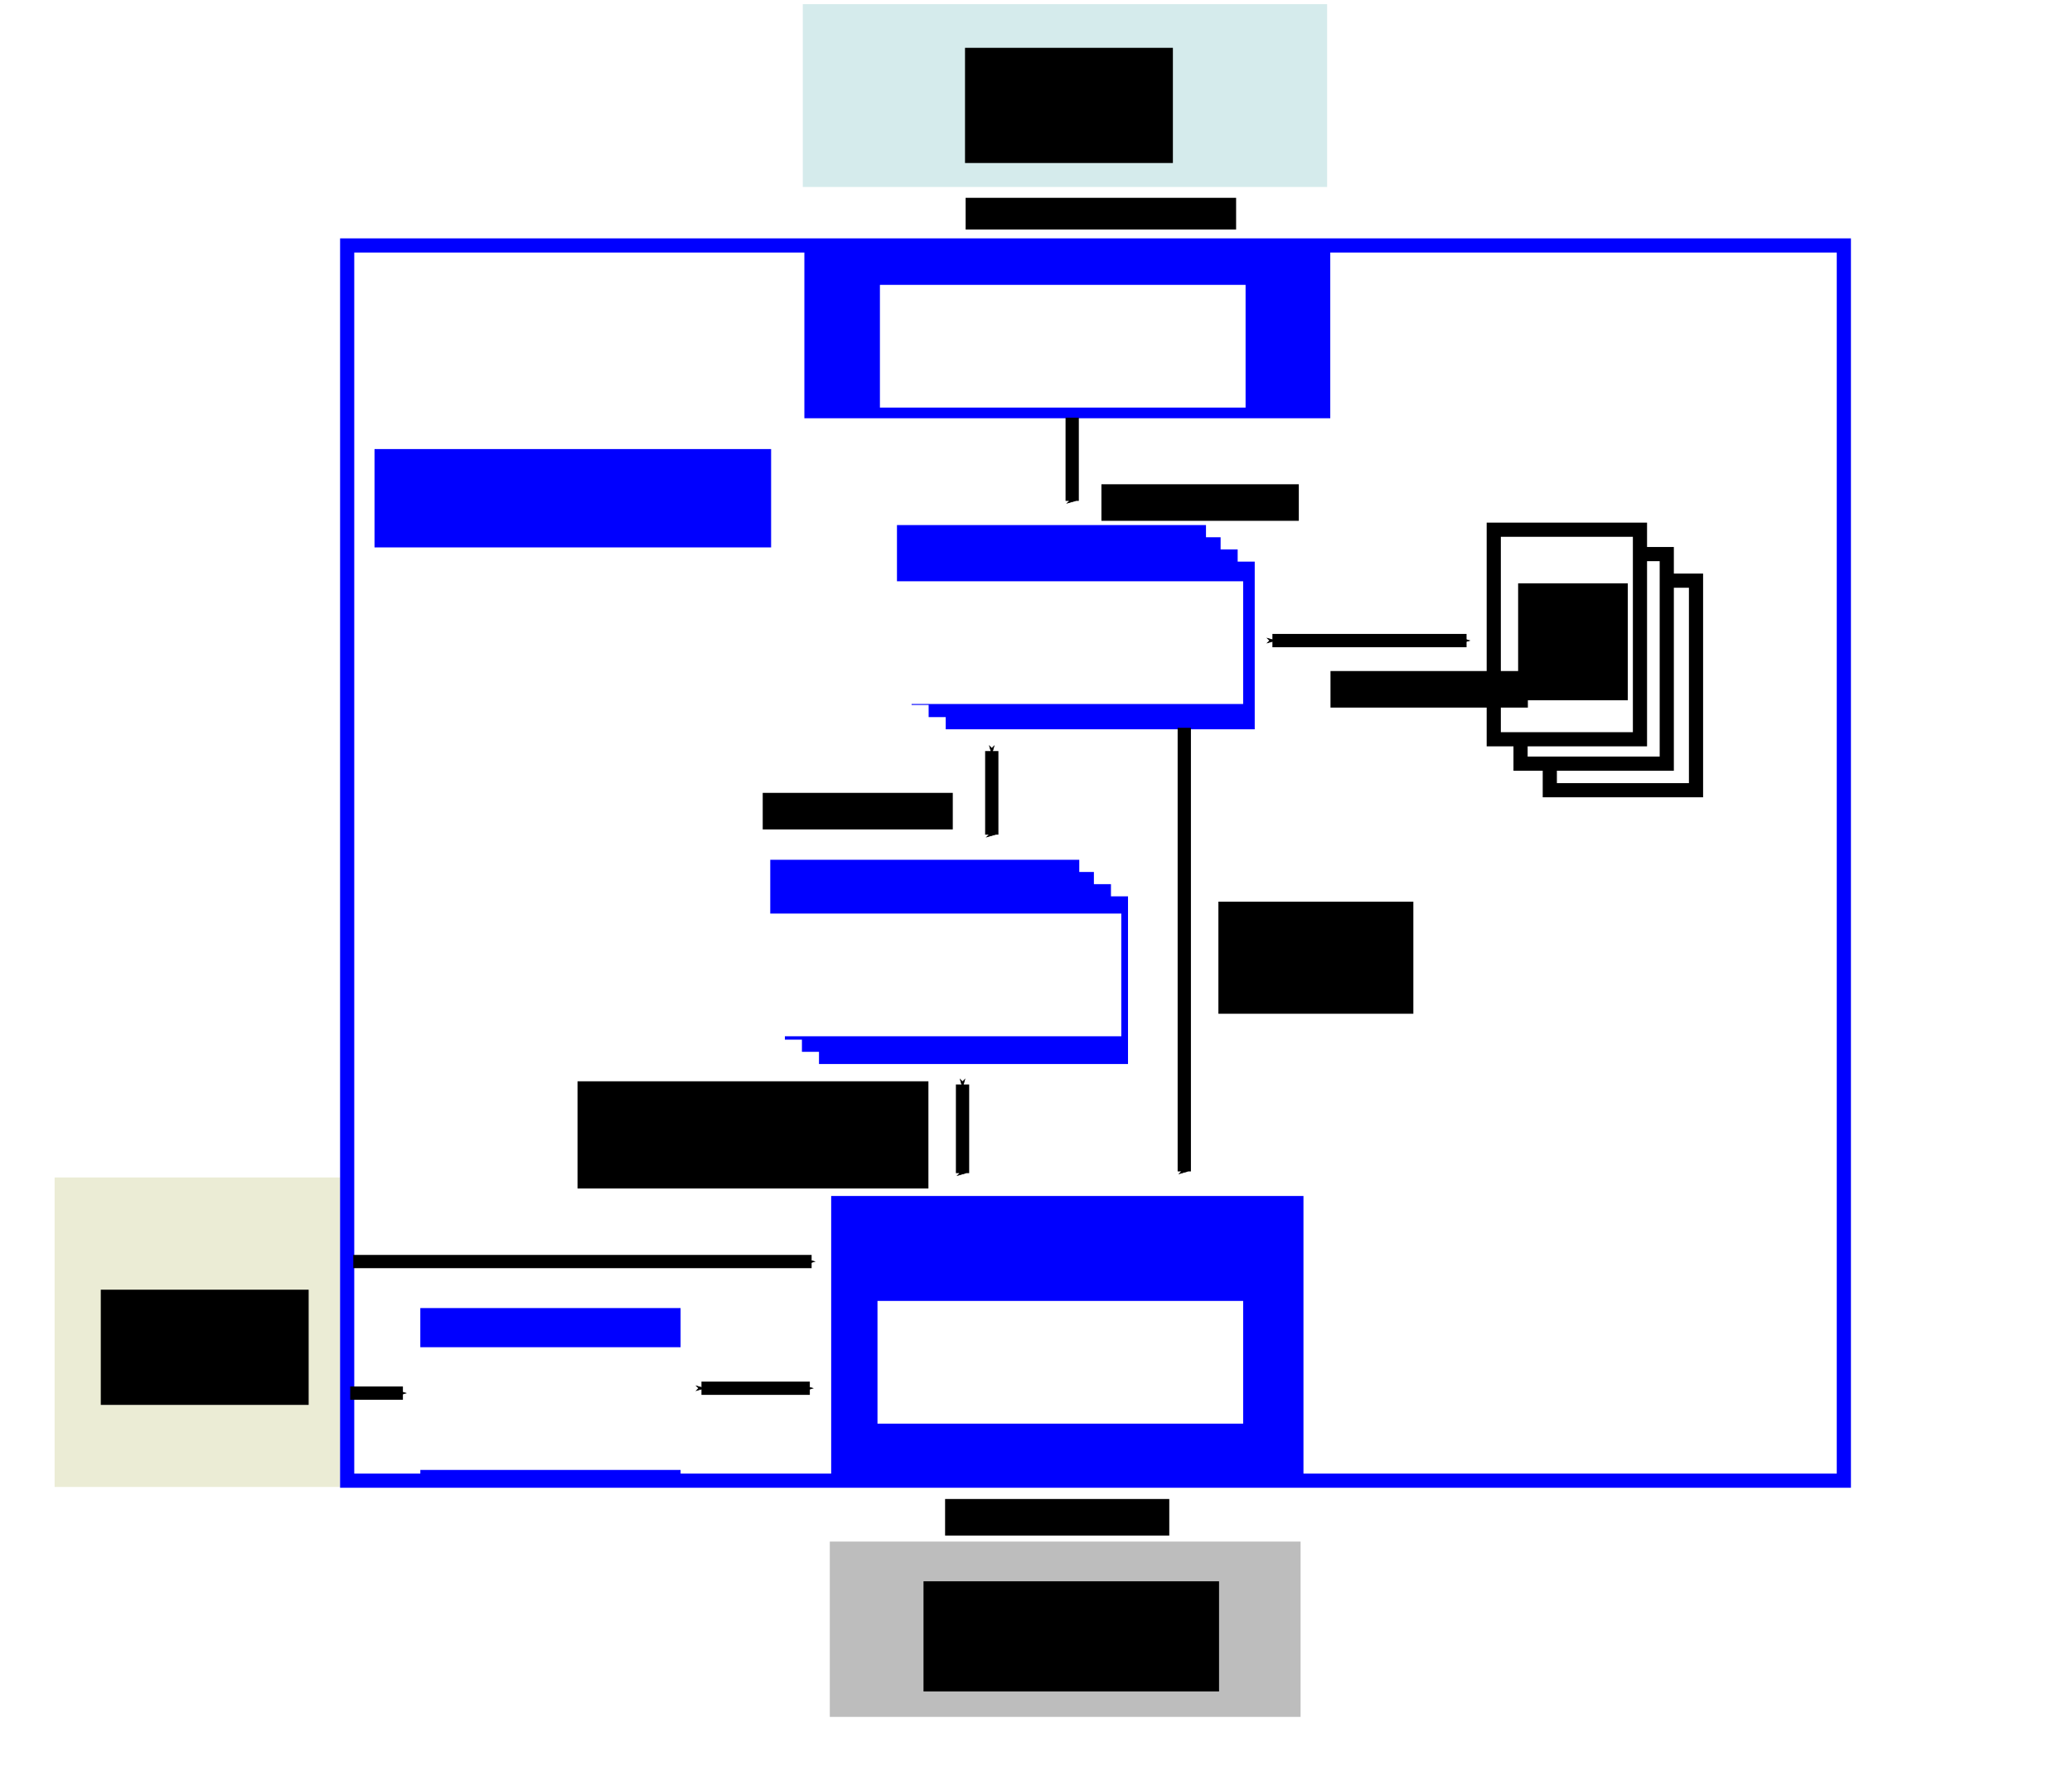 <?xml version="1.0" encoding="UTF-8" standalone="no"?>
<!-- Created with Inkscape (http://www.inkscape.org/) -->
<svg
   xmlns:dc="http://purl.org/dc/elements/1.1/"
   xmlns:cc="http://creativecommons.org/ns#"
   xmlns:rdf="http://www.w3.org/1999/02/22-rdf-syntax-ns#"
   xmlns:svg="http://www.w3.org/2000/svg"
   xmlns="http://www.w3.org/2000/svg"
   xmlns:sodipodi="http://sodipodi.sourceforge.net/DTD/sodipodi-0.dtd"
   xmlns:inkscape="http://www.inkscape.org/namespaces/inkscape"
   width="585"
   height="500"
   id="svg2"
   sodipodi:version="0.32"
   inkscape:version="0.46"
   version="1.0"
   sodipodi:docname="rules system events.svg"
   inkscape:output_extension="org.inkscape.output.svg.inkscape">
  <defs
     id="defs4">
    <marker
       inkscape:stockid="Arrow1Send"
       orient="auto"
       refY="0.0"
       refX="0.0"
       id="Arrow1Send"
       style="overflow:visible;">
      <path
         id="path4408"
         d="M 0.0,0.0 L 5.0,-5.0 L -12.5,0.0 L 5.0,5.0 L 0.0,0.0 z "
         style="fill-rule:evenodd;stroke:#000000;stroke-width:1.0pt;marker-start:none;"
         transform="scale(0.2) rotate(180) translate(6,0)" />
    </marker>
    <marker
       inkscape:stockid="Arrow1Sstart"
       orient="auto"
       refY="0.0"
       refX="0.0"
       id="Arrow1Sstart"
       style="overflow:visible">
      <path
         id="path4405"
         d="M 0.0,0.0 L 5.0,-5.0 L -12.5,0.0 L 5.0,5.0 L 0.0,0.0 z "
         style="fill-rule:evenodd;stroke:#000000;stroke-width:1.0pt;marker-start:none"
         transform="scale(0.2) translate(6,0)" />
    </marker>
    <marker
       inkscape:stockid="Arrow1Mstart"
       orient="auto"
       refY="0.0"
       refX="0.0"
       id="Arrow1Mstart"
       style="overflow:visible">
      <path
         id="path4399"
         d="M 0.0,0.0 L 5.0,-5.0 L -12.5,0.0 L 5.0,5.0 L 0.0,0.0 z "
         style="fill-rule:evenodd;stroke:#000000;stroke-width:1.0pt;marker-start:none"
         transform="scale(0.4) translate(10,0)" />
    </marker>
    <marker
       inkscape:stockid="Arrow1Lstart"
       orient="auto"
       refY="0.0"
       refX="0.0"
       id="Arrow1Lstart"
       style="overflow:visible">
      <path
         id="path4393"
         d="M 0.0,0.0 L 5.0,-5.0 L -12.5,0.0 L 5.0,5.0 L 0.0,0.0 z "
         style="fill-rule:evenodd;stroke:#000000;stroke-width:1.0pt;marker-start:none"
         transform="scale(0.8) translate(12.5,0)" />
    </marker>
    <inkscape:perspective
       sodipodi:type="inkscape:persp3d"
       inkscape:vp_x="0 : 526.18109 : 1"
       inkscape:vp_y="0 : 1000 : 0"
       inkscape:vp_z="744.09448 : 526.18109 : 1"
       inkscape:persp3d-origin="372.04724 : 350.78739 : 1"
       id="perspective10" />
    <inkscape:perspective
       id="perspective2392"
       inkscape:persp3d-origin="372.04724 : 350.78739 : 1"
       inkscape:vp_z="744.09448 : 526.18109 : 1"
       inkscape:vp_y="0 : 1000 : 0"
       inkscape:vp_x="0 : 526.18109 : 1"
       sodipodi:type="inkscape:persp3d" />
    <inkscape:perspective
       id="perspective2409"
       inkscape:persp3d-origin="372.04724 : 350.78739 : 1"
       inkscape:vp_z="744.09448 : 526.18109 : 1"
       inkscape:vp_y="0 : 1000 : 0"
       inkscape:vp_x="0 : 526.18109 : 1"
       sodipodi:type="inkscape:persp3d" />
  </defs>
  <sodipodi:namedview
     id="base"
     pagecolor="#ffffff"
     bordercolor="#666666"
     borderopacity="1.0"
     gridtolerance="10000"
     guidetolerance="10"
     objecttolerance="10"
     inkscape:pageopacity="0.0"
     inkscape:pageshadow="2"
     inkscape:zoom="1.4534973"
     inkscape:cx="202.9217"
     inkscape:cy="253.19069"
     inkscape:document-units="px"
     inkscape:current-layer="layer1"
     showgrid="false"
     width="764px"
     height="989px"
     inkscape:window-width="1280"
     inkscape:window-height="977"
     inkscape:window-x="0"
     inkscape:window-y="20" />
  <g
     inkscape:label="Layer 1"
     inkscape:groupmode="layer"
     id="layer1">
    <rect
       y="163.954"
       x="437.565"
       height="59.168"
       width="41.28"
       id="rect3362"
       style="fill:#ffffff;fill-opacity:1;stroke:#000000;stroke-width:4;stroke-miterlimit:4;stroke-dasharray:none;stroke-dashoffset:0;stroke-opacity:1" />
    <rect
       style="fill:#ffffff;fill-opacity:1;stroke:#000000;stroke-width:4;stroke-miterlimit:4;stroke-dasharray:none;stroke-dashoffset:0;stroke-opacity:1"
       id="rect3360"
       width="41.28"
       height="59.168"
       x="429.309"
       y="156.45" />
    <rect
       style="fill:#ebecd5;fill-opacity:1;stroke:none;stroke-width:4;stroke-miterlimit:4;stroke-dasharray:none;stroke-dashoffset:0;stroke-opacity:1"
       id="rect3344"
       width="80.61"
       height="87.395"
       x="15.423"
       y="332.463" />
    <rect
       style="fill:#0000ff;fill-opacity:1;stroke:#0000ff;stroke-width:4;stroke-miterlimit:4;stroke-dasharray:none;stroke-dashoffset:0;stroke-opacity:1"
       id="rect3320"
       width="83.247"
       height="43.344"
       x="259.374"
       y="153.698" />
    <rect
       y="157.138"
       x="264.19"
       height="43.344"
       width="83.247"
       id="rect3322"
       style="fill:#0000ff;fill-opacity:1;stroke:#0000ff;stroke-width:4;stroke-miterlimit:4;stroke-dasharray:none;stroke-dashoffset:0;stroke-opacity:1" />
    <rect
       style="fill:#0000ff;fill-opacity:1;stroke:#0000ff;stroke-width:4;stroke-miterlimit:4;stroke-dasharray:none;stroke-dashoffset:0;stroke-opacity:1"
       id="rect3324"
       width="83.247"
       height="43.344"
       x="269.006"
       y="160.578" />
    <rect
       style="fill:#0000ff;fill-opacity:1;stroke:#0000ff;stroke-width:5.176;stroke-miterlimit:4;stroke-dasharray:none;stroke-dashoffset:0;stroke-opacity:1"
       id="rect3268"
       width="143.303"
       height="42.167"
       x="229.691"
       y="73.343" />
    <rect
       style="fill:none;fill-opacity:1;stroke:#0000ff;stroke-width:4;stroke-miterlimit:4;stroke-dasharray:none;stroke-dashoffset:0;stroke-opacity:1"
       id="rect2451"
       width="422.563"
       height="348.776"
       x="98.02"
       y="69.306" />
    <rect
       y="435.281"
       x="234.282"
       height="49.497"
       width="132.917"
       id="rect3231"
       style="fill:#bdbdbd;fill-opacity:1;stroke:none;stroke-width:4;stroke-miterlimit:4;stroke-dasharray:none;stroke-dashoffset:0;stroke-opacity:1" />
    <rect
       style="fill:#d5ebec;fill-opacity:1;stroke:none;stroke-width:4;stroke-miterlimit:4;stroke-dasharray:none;stroke-dashoffset:0;stroke-opacity:1"
       id="rect3229"
       width="148.034"
       height="51.619"
       x="226.656"
       y="1.175" />
    <flowRoot
       xml:space="preserve"
       id="flowRoot3233"
       style="font-size:12px;font-style:normal;font-weight:normal;text-align:center;text-anchor:middle;fill:#000000;fill-opacity:1;stroke:none;stroke-width:1px;stroke-linecap:butt;stroke-linejoin:miter;stroke-opacity:1;font-family:Bitstream Vera Sans"
       transform="translate(190.434,-18.002)"><flowRegion
         id="flowRegion3235"><rect
           id="rect3237"
           width="58.69"
           height="32.527"
           x="82.024"
           y="31.504"
           style="text-align:center;text-anchor:middle" /></flowRegion><flowPara
         id="flowPara3239">Load</flowPara><flowPara
         id="flowPara3241">UI</flowPara></flowRoot>    <flowRoot
       transform="translate(166.41,48.931)"
       style="font-size:12px;font-style:normal;font-weight:normal;text-align:center;text-anchor:middle;fill:#ffffff;fill-opacity:1;stroke:none;stroke-width:1px;stroke-linecap:butt;stroke-linejoin:miter;stroke-opacity:1;font-family:Bitstream Vera Sans"
       id="flowRoot3283"
       xml:space="preserve"><flowRegion
         id="flowRegion3285"><rect
           style="text-align:center;text-anchor:middle;fill:#ffffff"
           y="31.504"
           x="82.024"
           height="34.648"
           width="103.238"
           id="rect3287" /></flowRegion><flowPara
         id="flowPara3291">System</flowPara><flowPara
         id="flowPara3266">Loader</flowPara></flowRoot>    <flowRoot
       transform="translate(23.717,95.294)"
       style="font-size:12px;font-style:italic;font-variant:normal;font-weight:normal;font-stretch:normal;text-align:center;line-height:125%;writing-mode:lr-tb;text-anchor:middle;fill:#0000ff;fill-opacity:1;stroke:none;stroke-width:1px;stroke-linecap:butt;stroke-linejoin:miter;stroke-opacity:1;font-family:Bitstream Vera Sans;-inkscape-font-specification:Bitstream Vera Sans Italic"
       id="flowRoot3303"
       xml:space="preserve"><flowRegion
         id="flowRegion3305"><rect
           style="font-size:12px;font-style:italic;font-variant:normal;font-weight:normal;font-stretch:normal;text-align:center;line-height:125%;writing-mode:lr-tb;text-anchor:middle;fill:#0000ff;font-family:Bitstream Vera Sans;-inkscape-font-specification:Bitstream Vera Sans Italic"
           y="31.504"
           x="82.024"
           height="27.768"
           width="111.971"
           id="rect3307" /></flowRegion><flowPara
         id="flowPara3242">Rules Persistence</flowPara><flowPara
         id="flowPara3318">System</flowPara></flowRoot>    <flowRoot
       xml:space="preserve"
       id="flowRoot3313"
       style="font-size:12px;font-style:normal;font-weight:normal;text-align:center;text-anchor:middle;fill:#000000;fill-opacity:1;stroke:none;stroke-width:1px;stroke-linecap:butt;stroke-linejoin:miter;stroke-opacity:1;font-family:Bitstream Vera Sans"
       transform="translate(-53.568,332.653)"><flowRegion
         id="flowRegion3315"><rect
           id="rect3317"
           width="58.69"
           height="32.527"
           x="82.024"
           y="31.504"
           style="text-align:center;text-anchor:middle" /></flowRegion><flowPara
         id="flowPara3321">System</flowPara><flowPara
         id="flowPara3369">Startup</flowPara></flowRoot>    <flowRoot
       transform="translate(178.716,414.988)"
       style="font-size:12px;font-style:normal;font-weight:normal;text-align:center;text-anchor:middle;fill:#000000;fill-opacity:1;stroke:none;stroke-width:1px;stroke-linecap:butt;stroke-linejoin:miter;stroke-opacity:1;font-family:Bitstream Vera Sans"
       id="flowRoot3323"
       xml:space="preserve"><flowRegion
         id="flowRegion3325"><rect
           style="text-align:center;text-anchor:middle"
           y="31.504"
           x="82.024"
           height="31.113"
           width="83.439"
           id="rect3327" /></flowRegion><flowPara
         id="flowPara3331">Rules</flowPara><flowPara
         id="flowPara3365">Data Store</flowPara></flowRoot>    <rect
       y="150.258"
       x="255.246"
       height="43.344"
       width="83.247"
       id="rect3270"
       style="fill:#0000ff;fill-opacity:1;stroke:#0000ff;stroke-width:4;stroke-miterlimit:4;stroke-dasharray:none;stroke-dashoffset:0;stroke-opacity:1" />
    <flowRoot
       xml:space="preserve"
       id="flowRoot3272"
       style="font-size:12px;font-style:normal;font-weight:normal;text-align:center;text-anchor:middle;fill:#ffffff;fill-opacity:1;stroke:none;stroke-width:1px;stroke-linecap:butt;stroke-linejoin:miter;stroke-opacity:1;font-family:Bitstream Vera Sans"
       transform="translate(165.722,132.626)"><flowRegion
         id="flowRegion3274"><rect
           id="rect3276"
           width="103.238"
           height="34.648"
           x="82.024"
           y="31.504"
           style="text-align:center;text-anchor:middle;fill:#ffffff" /></flowRegion><flowPara
         id="flowPara3280">File</flowPara><flowPara
         id="flowPara3308">Loaders</flowPara></flowRoot>    <rect
       y="340.893"
       x="237.867"
       height="72.599"
       width="126.95"
       id="rect3294"
       style="fill:#0000ff;fill-opacity:1;stroke:#0000ff;stroke-width:6.393;stroke-miterlimit:4;stroke-dasharray:none;stroke-dashoffset:0;stroke-opacity:1" />
    <flowRoot
       xml:space="preserve"
       id="flowRoot3296"
       style="font-size:12px;font-style:normal;font-weight:normal;text-align:center;text-anchor:middle;fill:#ffffff;fill-opacity:1;stroke:none;stroke-width:1px;stroke-linecap:butt;stroke-linejoin:miter;stroke-opacity:1;font-family:Bitstream Vera Sans"
       transform="translate(165.722,335.825)"><flowRegion
         id="flowRegion3298"><rect
           id="rect3300"
           width="103.238"
           height="34.648"
           x="82.024"
           y="31.504"
           style="text-align:center;text-anchor:middle;fill:#ffffff" /></flowRegion><flowPara
         id="flowPara3304">Load</flowPara><flowPara
         id="flowPara3316">Context</flowPara></flowRoot>    <rect
       y="248.209"
       x="223.599"
       height="43.344"
       width="83.247"
       id="rect3326"
       style="fill:#0000ff;fill-opacity:1;stroke:#0000ff;stroke-width:4;stroke-miterlimit:4;stroke-dasharray:none;stroke-dashoffset:0;stroke-opacity:1" />
    <rect
       style="fill:#0000ff;fill-opacity:1;stroke:#0000ff;stroke-width:4;stroke-miterlimit:4;stroke-dasharray:none;stroke-dashoffset:0;stroke-opacity:1"
       id="rect3328"
       width="83.247"
       height="43.344"
       x="228.415"
       y="251.649" />
    <rect
       y="255.089"
       x="233.231"
       height="43.344"
       width="83.247"
       id="rect3330"
       style="fill:#0000ff;fill-opacity:1;stroke:#0000ff;stroke-width:4;stroke-miterlimit:4;stroke-dasharray:none;stroke-dashoffset:0;stroke-opacity:1" />
    <rect
       style="fill:#0000ff;fill-opacity:1;stroke:#0000ff;stroke-width:4;stroke-miterlimit:4;stroke-dasharray:none;stroke-dashoffset:0;stroke-opacity:1"
       id="rect3332"
       width="83.247"
       height="43.344"
       x="219.471"
       y="244.769" />
    <flowRoot
       transform="translate(131.322,226.45)"
       style="font-size:12px;font-style:normal;font-weight:normal;text-align:center;text-anchor:middle;fill:#ffffff;fill-opacity:1;stroke:none;stroke-width:1px;stroke-linecap:butt;stroke-linejoin:miter;stroke-opacity:1;font-family:Bitstream Vera Sans"
       id="flowRoot3284"
       xml:space="preserve"><flowRegion
         id="flowRegion3286"><rect
           style="text-align:center;text-anchor:middle;fill:#ffffff"
           y="31.504"
           x="82.024"
           height="34.648"
           width="103.238"
           id="rect3288" /></flowRegion><flowPara
         id="flowPara3292">LST</flowPara><flowPara
         id="flowPara3312">Tokens</flowPara></flowRoot>    <rect
       style="fill:#ffffff;fill-opacity:1;stroke:#000000;stroke-width:4;stroke-miterlimit:4;stroke-dasharray:none;stroke-dashoffset:0;stroke-opacity:1"
       id="rect3346"
       width="41.28"
       height="59.168"
       x="421.741"
       y="149.57" />
    <flowRoot
       xml:space="preserve"
       id="flowRoot3350"
       style="font-size:12px;font-style:normal;font-weight:normal;fill:#000000;fill-opacity:1;stroke:none;stroke-width:1px;stroke-linecap:butt;stroke-linejoin:miter;stroke-opacity:1;font-family:Bitstream Vera Sans"
       transform="translate(396.974,-17.44)"><flowRegion
         id="flowRegion3352"><rect
           id="rect3354"
           width="30.96"
           height="33.024"
           x="31.648"
           y="182.146" /></flowRegion><flowPara
         id="flowPara3356">LST</flowPara><flowPara
         id="flowPara3358">Files</flowPara></flowRoot>    <path
       style="fill:none;fill-rule:evenodd;stroke:#000000;stroke-width:3.75;stroke-linecap:butt;stroke-linejoin:miter;marker-start:none;marker-mid:none;marker-end:url(#Arrow1Send);stroke-miterlimit:4;stroke-dasharray:none;stroke-opacity:1"
       d="M 302.718,117.934 C 302.718,118.319 302.718,141.425 302.718,141.425"
       id="path3879" />
    <path
       id="path6755"
       d="M 280.014,212.073 C 280.014,212.46 280.014,235.674 280.014,235.674"
       style="fill:none;fill-rule:evenodd;stroke:#000000;stroke-width:3.75;stroke-linecap:butt;stroke-linejoin:miter;marker-start:url(#Arrow1Sstart);marker-mid:none;marker-end:url(#Arrow1Send);stroke-miterlimit:4;stroke-dasharray:none;stroke-opacity:1" />
    <path
       style="fill:none;fill-rule:evenodd;stroke:#000000;stroke-width:3.75;stroke-linecap:butt;stroke-linejoin:miter;marker-start:url(#Arrow1Sstart);marker-mid:none;marker-end:url(#Arrow1Send);stroke-miterlimit:4;stroke-dasharray:none;stroke-opacity:1"
       d="M 271.758,306.206 C 271.758,306.617 271.758,331.252 271.758,331.252"
       id="path6757" />
    <path
       style="fill:none;fill-rule:evenodd;stroke:#000000;stroke-width:3.75;stroke-linecap:butt;stroke-linejoin:miter;marker-start:url(#Arrow1Sstart);marker-mid:none;marker-end:url(#Arrow1Send);stroke-miterlimit:4;stroke-dasharray:none;stroke-opacity:1"
       d="M 414.061,180.874 C 413.162,180.874 359.246,180.874 359.246,180.874"
       id="path6761" />
    <path
       style="fill:none;fill-rule:evenodd;stroke:#000000;stroke-width:3.75;stroke-linecap:butt;stroke-linejoin:miter;marker-start:url(#Arrow1Sstart);marker-mid:none;marker-end:none;stroke-miterlimit:4;stroke-dasharray:none;stroke-opacity:1"
       d="M 229.15,356.209 C 227.028,356.209 99.746,356.209 99.746,356.209"
       id="path6763" />
    <path
       style="fill:none;fill-rule:evenodd;stroke:#000000;stroke-width:3.75;stroke-linecap:butt;stroke-linejoin:miter;marker-start:none;marker-mid:none;marker-end:url(#Arrow1Send);stroke-miterlimit:4;stroke-dasharray:none;stroke-opacity:1"
       d="M 334.366,205.502 C 334.366,207.556 334.366,330.768 334.366,330.768"
       id="path8384" />
    <flowRoot
       xml:space="preserve"
       id="flowRoot8919"
       style="font-size:8px;font-style:normal;font-variant:normal;font-weight:normal;font-stretch:normal;text-align:start;line-height:125%;writing-mode:lr-tb;text-anchor:start;fill:#000000;fill-opacity:1;stroke:none;stroke-width:1px;stroke-linecap:butt;stroke-linejoin:miter;stroke-opacity:1;font-family:Bitstream Vera Sans;-inkscape-font-specification:Bitstream Vera Sans"
       transform="translate(-2.064,2.752)"><flowRegion
         id="flowRegion8921"><rect
           id="rect8923"
           width="55.728"
           height="10.32"
           x="313.038"
           y="133.986"
           style="font-size:8px;font-style:normal;font-variant:normal;font-weight:normal;font-stretch:normal;text-align:start;line-height:125%;writing-mode:lr-tb;text-anchor:start;font-family:Bitstream Vera Sans;-inkscape-font-specification:Bitstream Vera Sans" /></flowRegion><flowPara
         id="flowPara8925">loadLstFiles()</flowPara></flowRoot>    <flowRoot
       transform="translate(30.96,120.607)"
       style="font-size:8px;font-style:normal;font-variant:normal;font-weight:normal;font-stretch:normal;text-align:start;line-height:125%;writing-mode:lr-tb;text-anchor:start;fill:#000000;fill-opacity:1;stroke:none;stroke-width:1px;stroke-linecap:butt;stroke-linejoin:miter;stroke-opacity:1;font-family:Bitstream Vera Sans;-inkscape-font-specification:Bitstream Vera Sans"
       id="flowRoot9460"
       xml:space="preserve"><flowRegion
         id="flowRegion9462"><rect
           style="font-size:8px;font-style:normal;font-variant:normal;font-weight:normal;font-stretch:normal;text-align:start;line-height:125%;writing-mode:lr-tb;text-anchor:start;font-family:Bitstream Vera Sans;-inkscape-font-specification:Bitstream Vera Sans"
           y="133.986"
           x="313.038"
           height="31.648"
           width="55.04"
           id="rect9464" /></flowRegion><flowPara
         id="flowPara9492">commit()</flowPara><flowPara
         id="flowPara9496">or</flowPara><flowPara
         id="flowPara9500">rollback()</flowPara><flowPara
         id="flowPara9498" /></flowRoot>    <flowRoot
       xml:space="preserve"
       id="flowRoot9468"
       style="font-size:8px;font-style:normal;font-variant:normal;font-weight:normal;font-stretch:normal;text-align:end;line-height:125%;writing-mode:lr-tb;text-anchor:end;fill:#000000;fill-opacity:1;stroke:none;stroke-width:1px;stroke-linecap:butt;stroke-linejoin:miter;stroke-opacity:1;font-family:Bitstream Vera Sans;-inkscape-font-specification:Bitstream Vera Sans"
       transform="translate(-97.695,89.887)"><flowRegion
         id="flowRegion9470"><rect
           id="rect9472"
           width="53.664"
           height="10.32"
           x="313.038"
           y="133.986"
           style="font-size:8px;font-style:normal;font-variant:normal;font-weight:normal;font-stretch:normal;text-align:end;line-height:125%;writing-mode:lr-tb;text-anchor:end;font-family:Bitstream Vera Sans;-inkscape-font-specification:Bitstream Vera Sans" /></flowRegion><flowPara
         id="flowPara9474">parse()</flowPara><flowPara
         id="flowPara9506" /><flowPara
         id="flowPara9504" /></flowRoot>    <flowRoot
       transform="translate(-149.983,171.327)"
       style="font-size:8px;font-style:normal;font-variant:normal;font-weight:normal;font-stretch:normal;text-align:end;line-height:125%;writing-mode:lr-tb;text-anchor:end;fill:#000000;fill-opacity:1;stroke:none;stroke-width:1px;stroke-linecap:butt;stroke-linejoin:miter;stroke-opacity:1;font-family:Bitstream Vera Sans;-inkscape-font-specification:Bitstream Vera Sans"
       id="flowRoot9476"
       xml:space="preserve"><flowRegion
         id="flowRegion9478"><rect
           style="font-size:8px;font-style:normal;font-variant:normal;font-weight:normal;font-stretch:normal;text-align:end;line-height:125%;writing-mode:lr-tb;text-anchor:end;font-family:Bitstream Vera Sans;-inkscape-font-specification:Bitstream Vera Sans"
           y="133.986"
           x="313.038"
           height="30.272"
           width="99.071"
           id="rect9480" /></flowRegion><flowPara
         id="flowPara9508">put*()</flowPara><flowPara
         id="flowPara9512">add*()</flowPara><flowPara
         id="flowPara9516">getReference*()</flowPara><flowPara
         id="flowPara9514" /></flowRoot>    <flowRoot
       xml:space="preserve"
       id="flowRoot9484"
       style="font-size:8px;font-style:normal;font-variant:normal;font-weight:normal;font-stretch:normal;text-align:start;line-height:125%;writing-mode:lr-tb;text-anchor:start;fill:#000000;fill-opacity:1;stroke:none;stroke-width:1px;stroke-linecap:butt;stroke-linejoin:miter;stroke-opacity:1;font-family:Bitstream Vera Sans;-inkscape-font-specification:Bitstream Vera Sans"
       transform="translate(62.608,55.488)"><flowRegion
         id="flowRegion9486"><rect
           id="rect9488"
           width="55.728"
           height="10.32"
           x="313.038"
           y="133.986"
           style="font-size:8px;font-style:normal;font-variant:normal;font-weight:normal;font-stretch:normal;text-align:start;line-height:125%;writing-mode:lr-tb;text-anchor:start;font-family:Bitstream Vera Sans;-inkscape-font-specification:Bitstream Vera Sans" /></flowRegion><flowPara
         id="flowPara9490">open()</flowPara></flowRoot>    <flowRoot
       xml:space="preserve"
       id="flowRoot9520"
       style="font-size:8px;font-style:normal;font-variant:normal;font-weight:normal;font-stretch:normal;text-align:start;line-height:125%;writing-mode:lr-tb;text-anchor:start;fill:#000000;fill-opacity:1;stroke:none;stroke-width:1px;stroke-linecap:butt;stroke-linejoin:miter;stroke-opacity:1;font-family:Bitstream Vera Sans;-inkscape-font-specification:Bitstream Vera Sans"
       transform="translate(-40.409,-78.131)"><flowRegion
         id="flowRegion9522"><rect
           id="rect9524"
           width="76.368"
           height="8.944"
           x="313.038"
           y="133.986"
           style="font-size:8px;font-style:normal;font-variant:normal;font-weight:normal;font-stretch:normal;text-align:start;line-height:125%;writing-mode:lr-tb;text-anchor:start;font-family:Bitstream Vera Sans;-inkscape-font-specification:Bitstream Vera Sans" /></flowRegion><flowPara
         id="flowPara9526">loadCampaigns()</flowPara></flowRoot>    <flowRoot
       transform="translate(-46.205,289.27)"
       style="font-size:8px;font-style:normal;font-variant:normal;font-weight:normal;font-stretch:normal;text-align:end;line-height:125%;writing-mode:lr-tb;text-anchor:end;fill:#000000;fill-opacity:1;stroke:none;stroke-width:1px;stroke-linecap:butt;stroke-linejoin:miter;stroke-opacity:1;font-family:Bitstream Vera Sans;-inkscape-font-specification:Bitstream Vera Sans"
       id="flowRoot9528"
       xml:space="preserve"><flowRegion
         id="flowRegion9530"><rect
           style="font-size:8px;font-style:normal;font-variant:normal;font-weight:normal;font-stretch:normal;text-align:end;line-height:125%;writing-mode:lr-tb;text-anchor:end;font-family:Bitstream Vera Sans;-inkscape-font-specification:Bitstream Vera Sans"
           y="133.986"
           x="313.038"
           height="10.32"
           width="63.296"
           id="rect9532" /></flowRegion><flowPara
         id="flowPara9538">put*(), add*()</flowPara><flowPara
         id="flowPara9540" /></flowRoot>    <rect
       style="fill:#0000ff;fill-opacity:1;stroke:#0000ff;stroke-width:3.677;stroke-miterlimit:4;stroke-dasharray:none;stroke-dashoffset:0;stroke-opacity:1"
       id="rect2494"
       width="69.811"
       height="43.667"
       x="120.509"
       y="371.183" />
    <flowRoot
       transform="translate(22.202,348.897)"
       style="font-size:12px;font-style:normal;font-weight:normal;text-align:center;text-anchor:middle;fill:#ffffff;fill-opacity:1;stroke:none;stroke-width:1px;stroke-linecap:butt;stroke-linejoin:miter;stroke-opacity:1;font-family:Bitstream Vera Sans"
       id="flowRoot2496"
       xml:space="preserve"><flowRegion
         id="flowRegion2498"><rect
           style="text-align:center;text-anchor:middle;fill:#ffffff"
           y="31.504"
           x="82.024"
           height="34.648"
           width="103.238"
           id="rect2500" /></flowRegion><flowPara
         id="flowPara2504">Token</flowPara><flowPara
         id="flowPara2508">Library</flowPara></flowRoot>    <path
       id="path2510"
       d="M 113.755,393.361 C 113.511,393.361 98.877,393.361 98.877,393.361"
       style="fill:none;fill-rule:evenodd;stroke:#000000;stroke-width:3.75;stroke-linecap:butt;stroke-linejoin:miter;marker-start:url(#Arrow1Sstart);marker-mid:none;marker-end:none;stroke-miterlimit:4;stroke-dasharray:none;stroke-opacity:1" />
    <path
       style="fill:none;fill-rule:evenodd;stroke:#000000;stroke-width:3.75;stroke-linecap:butt;stroke-linejoin:miter;marker-start:url(#Arrow1Sstart);marker-mid:none;marker-end:url(#Arrow1Send);stroke-miterlimit:4;stroke-dasharray:none;stroke-opacity:1"
       d="M 228.644,391.985 C 228.142,391.985 198.044,391.985 198.044,391.985"
       id="path3306" />
  </g>
</svg>
